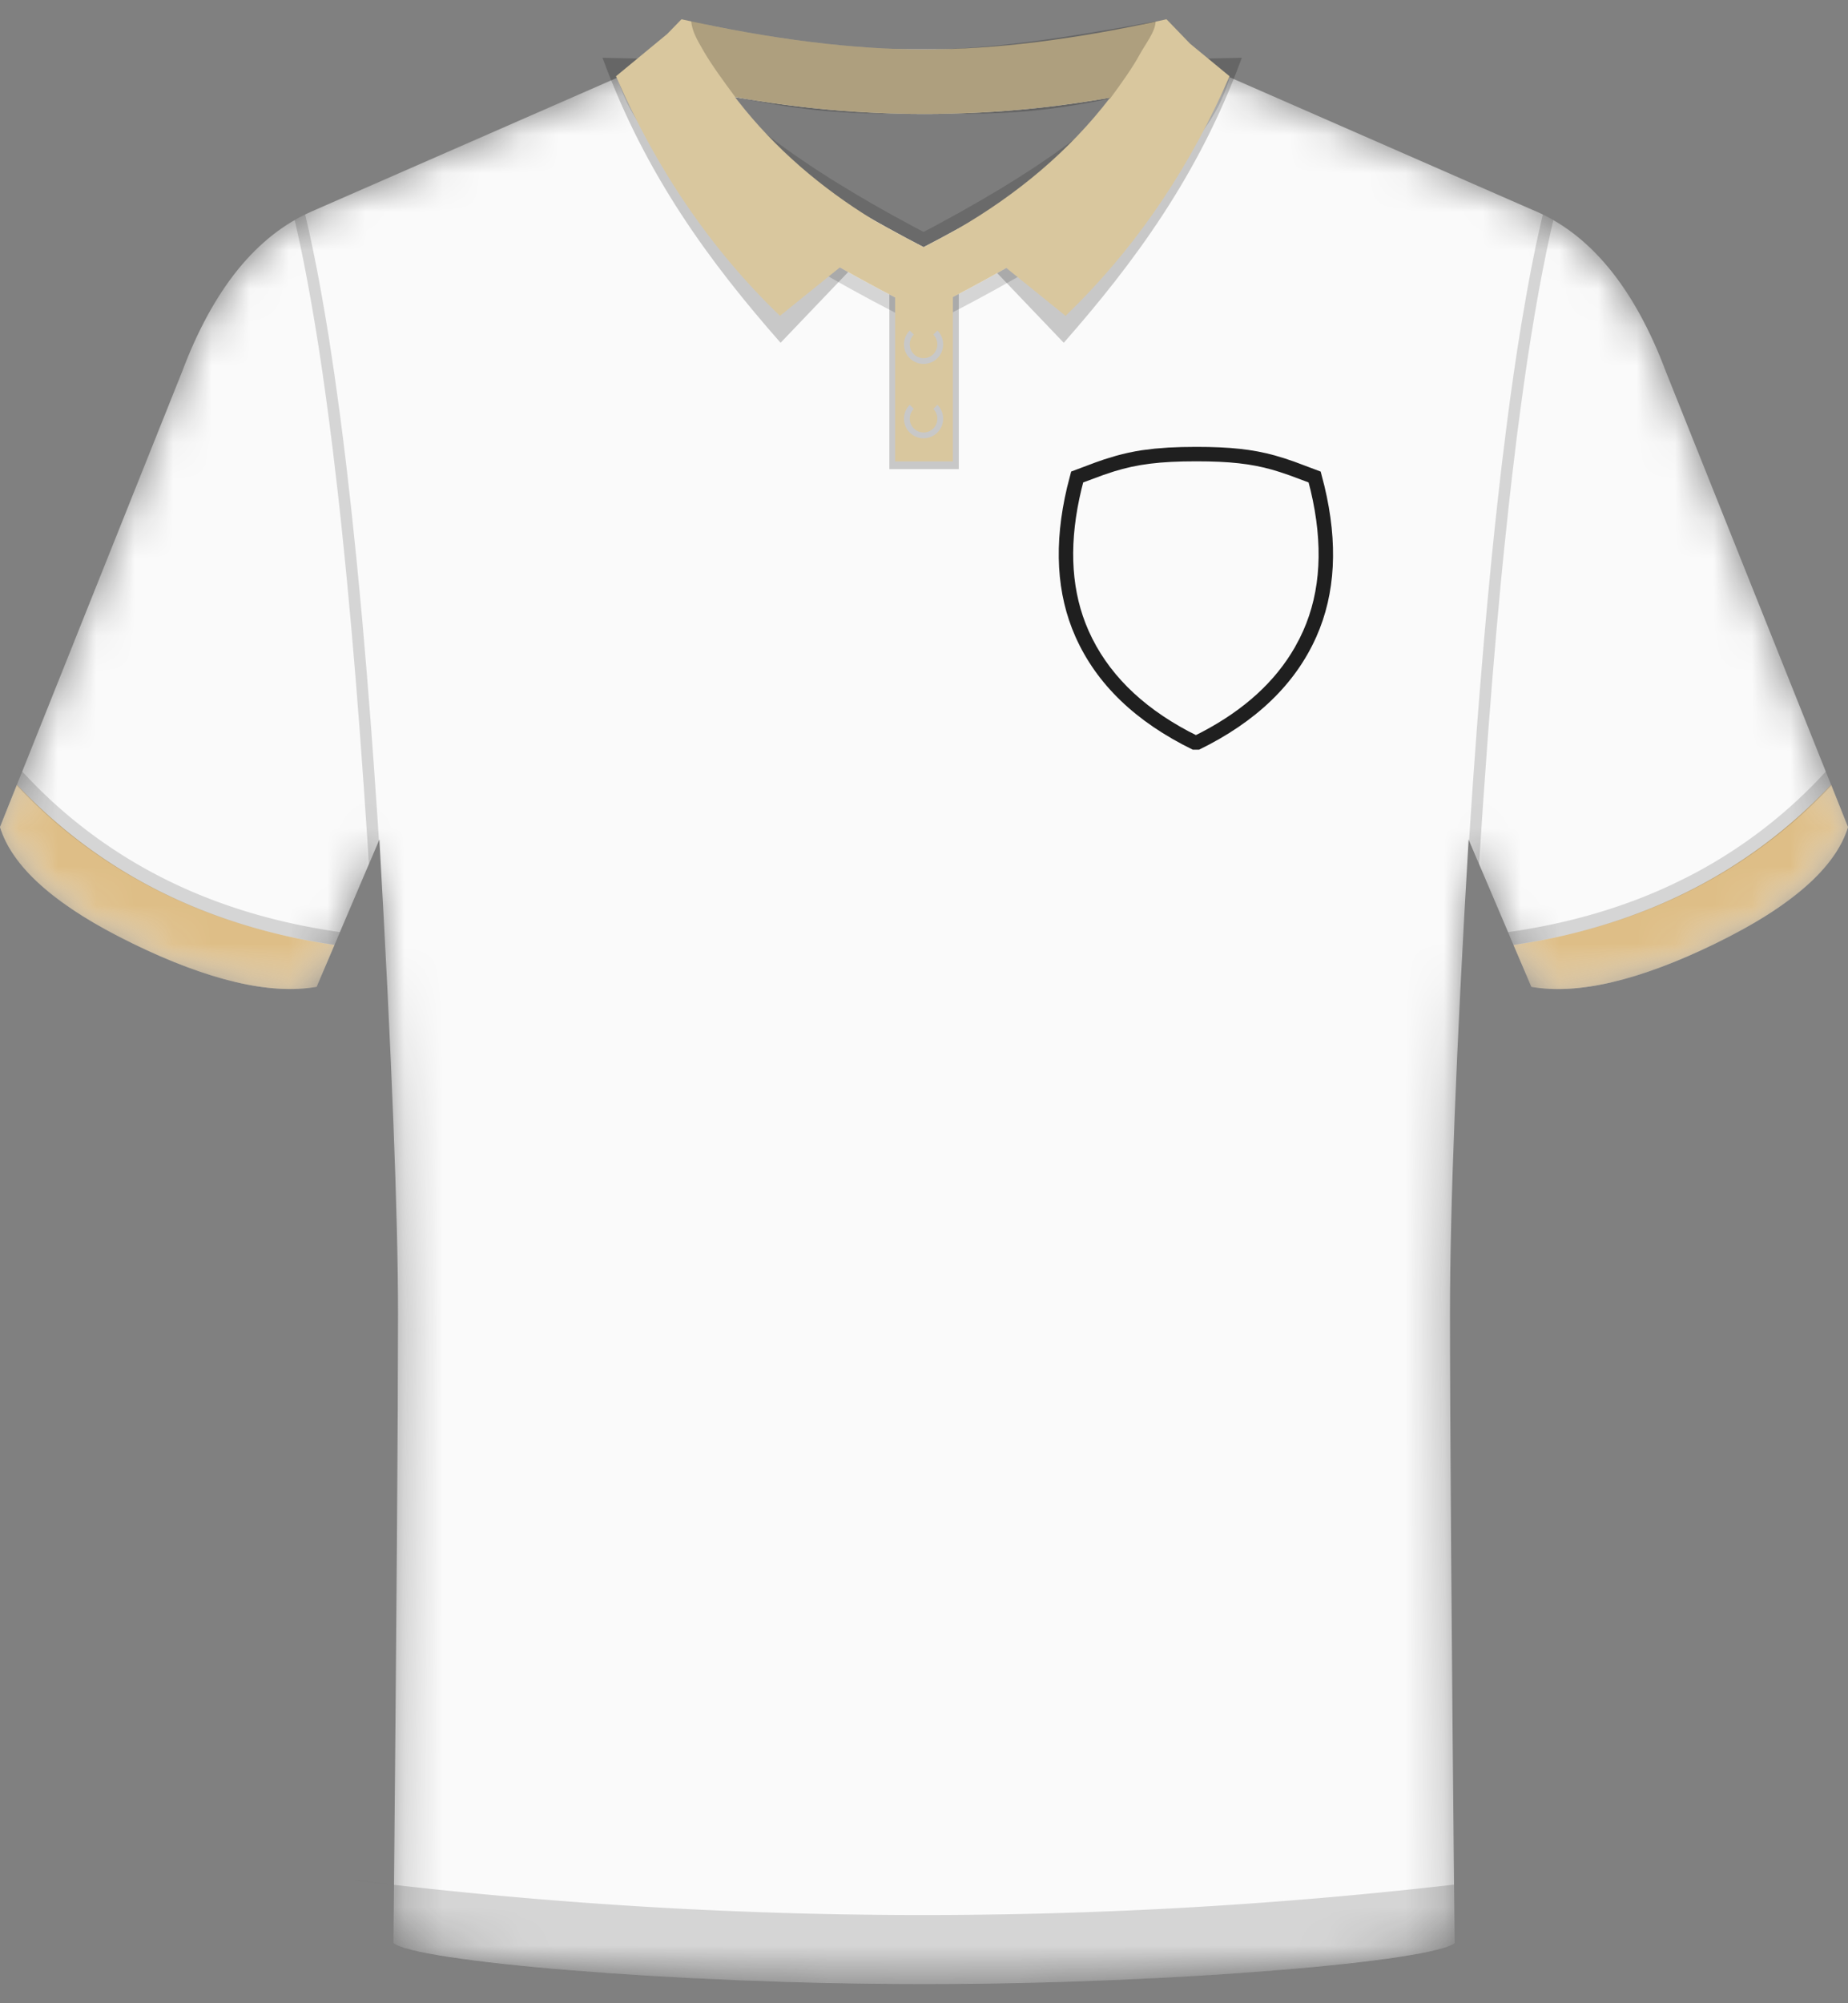 <svg viewBox="0 0 48 52" xmlns="http://www.w3.org/2000/svg" xmlns:xlink="http://www.w3.org/1999/xlink" title="Guimaraes Home 24-25">
                        <rect x="0" y="0" width="48" height="52" fill="#808080" stroke="none"/>
                        <defs>
                            <path id="kit" d="M10.22 50.435c.079-8.326.118-13.766.118-16.32 0-2.553-.161-6.661-.484-12.324l-1.63 3.825c-1.213.21-2.806-.165-4.778-1.125-1.92-.933-3.059-1.912-3.418-2.937L0 21.469 4.725 9.66c.809-2.154 1.936-3.546 3.381-4.176l8.278-3.621c.72-.393 3.26-.588 7.617-.586 4.357.003 6.894.198 7.613.586l8.162 3.572c1.502.604 2.669 2.013 3.499 4.225L48 21.47c-.325 1.055-1.473 2.063-3.446 3.022-1.972.96-3.565 1.335-4.778 1.125l-1.63-3.825c-.323 5.467-.484 9.575-.484 12.325s.04 8.19.119 16.319c-.535.464-7.158 1.065-13.78 1.065-6.623 0-13.246-.6-13.78-1.065Z"></path>
                            
                        </defs>
                        <mask id="kitMask" fill="#fff">
                            <use xlink:href="#kit"></use>
                        </mask>
                        <g fill="none" fill-rule="evenodd">
                            
            <path fill="#fafafa" d="M10.22 50.435c.079-8.326.118-13.766.118-16.32 0-2.553-.161-6.661-.484-12.324l-1.63 3.825c-1.213.21-2.806-.165-4.778-1.125-1.92-.933-3.059-1.912-3.418-2.937L0 21.469 4.725 9.66c.809-2.154 1.936-3.546 3.381-4.176l8.278-3.621c.72-.393 3.26-.588 7.617-.586 4.357.003 6.894.198 7.613.586l8.162 3.572c1.502.604 2.669 2.013 3.499 4.225L48 21.47c-.325 1.055-1.473 2.063-3.446 3.022-1.972.96-3.565 1.335-4.778 1.125l-1.63-3.825c-.323 5.467-.484 9.575-.484 12.325s.04 8.19.119 16.319c-.535.464-7.158 1.065-13.78 1.065-6.623 0-13.246-.6-13.78-1.065Z" coloured="" opacity="1" mask="url(#kitMask)" id="base"></path><g fill="none" fill-rule="evenodd" id="collar-06"><path fill="#000" fill-opacity=".5" fill-rule="nonzero" d="M18.238,2.353 C20.164,2.758 22.089,2.96 24.014,2.96 C25.92,2.96 27.825,2.762 29.733,2.364 C29.365,2.853 28.764,3.415 27.923,4.035 L27.575,4.285 L27.202,4.541 C27.009,4.67 26.807,4.801 26.595,4.934 L26.158,5.204 L25.696,5.478 L25.208,5.757 L24.954,5.899 L24.428,6.185 L23.99,6.415 L23.551,6.185 L23.025,5.899 L22.524,5.617 L22.049,5.341 L21.385,4.935 L20.875,4.606 L20.405,4.286 C20.225,4.16 20.054,4.035 19.893,3.914 L19.583,3.673 C19.024,3.226 18.599,2.814 18.305,2.442 Z"></path><path fill="#000" fill-rule="nonzero" d="M31.61,1.857 L31.935,2.003 C31.604,3.34 30.269,4.749 27.955,6.261 L27.647,6.459 L27.178,6.751 L26.93,6.9 L26.424,7.196 L25.888,7.497 L25.333,7.799 L25.046,7.951 L24.75,8.105 L23.989,8.493 L23.226,8.104 L22.643,7.798 L22.088,7.496 L21.818,7.345 L21.552,7.194 L20.922,6.824 L20.328,6.458 C17.831,4.874 16.393,3.403 16.045,2.01 L16.371,1.868 C16.652,3.11 17.933,4.477 20.213,5.967 L20.516,6.162 L20.983,6.452 L21.729,6.892 L22.257,7.19 L22.81,7.49 L23.387,7.793 L23.989,8.1 L24.591,7.793 L25.169,7.49 L25.721,7.19 L26.25,6.892 L26.875,6.525 L27.463,6.162 C29.939,4.591 31.322,3.156 31.61,1.857 Z M17.961,0.556 L18.308,0.63 C18.212,0.864 18.162,1.106 18.162,1.35 C18.162,1.772 18.646,2.439 19.601,3.236 L19.798,3.397 L20.104,3.634 L20.348,3.815 L20.603,3.997 L21.163,4.377 L21.568,4.637 L22.225,5.038 L22.695,5.312 L23.192,5.591 L23.714,5.875 L23.989,6.019 L24.261,5.877 L24.911,5.522 L25.517,5.177 L25.975,4.906 L26.409,4.638 L26.813,4.379 L27.004,4.252 L27.371,4.001 L27.715,3.753 C28.983,2.819 29.692,2.015 29.801,1.496 L29.814,1.408 L29.817,1.35 C29.817,1.108 29.767,0.868 29.674,0.634 L30.015,0.562 C30.098,0.771 30.146,0.986 30.162,1.202 L30.167,1.35 L30.164,1.422 C30.115,2.032 29.454,2.867 28.158,3.859 L27.923,4.035 L27.575,4.285 L27.202,4.541 L26.906,4.736 L26.595,4.934 L26.158,5.204 L25.696,5.478 L25.208,5.757 L24.954,5.899 L24.428,6.185 L23.99,6.415 L23.551,6.185 L23.025,5.899 L22.524,5.617 L21.821,5.204 L21.385,4.935 L20.875,4.606 L20.405,4.286 L20.142,4.098 L19.893,3.914 L19.583,3.673 C18.395,2.724 17.812,1.928 17.812,1.35 C17.812,1.149 17.841,0.949 17.897,0.752 L17.961,0.556 Z" opacity=".15"></path><rect width="1.804" height="5" x="23.1" y="7.177" fill="#000" fill-opacity=".2"></rect><path fill="#000" fill-opacity=".2" fill-rule="nonzero" d="M15.65,1.5 L17.794,1.544 L18.491,2.357 C19.889,3.972 21.321,5.474 23.048,5.996 L20.275,8.898 C18.45,6.823 16.767,4.552 15.65,1.5 Z M32.255,1.5 L30.111,1.544 L29.413,2.357 C28.015,3.972 26.584,5.474 24.857,5.996 L27.63,8.898 C29.455,6.823 31.138,4.552 32.255,1.5 Z"></path><path fill="#d9c79e" fill-rule="nonzero" d="M30.299,0.5 L30.91,1.133 L31.936,1.979 C30.948,4.255 29.643,6.21 28.028,7.852 L27.677,8.199 L26.137,6.955 L25.721,7.19 L25.169,7.49 L24.75,7.71 L24.75,11.977 L23.25,11.977 L23.25,7.721 L22.81,7.49 L22.257,7.19 L21.815,6.941 L20.259,8.199 C18.481,6.488 17.059,4.417 16,1.979 L17.331,0.881 L17.701,0.5 C20.054,1.022 22.154,1.283 24.001,1.284 C25.838,1.285 27.938,1.024 30.299,0.5 Z M24.349,10.508 L24.243,10.614 L24.284,10.664 C24.381,10.804 24.367,10.997 24.243,11.122 C24.102,11.262 23.875,11.262 23.735,11.122 C23.595,10.982 23.595,10.754 23.735,10.614 L23.629,10.508 L23.58,10.565 C23.432,10.765 23.448,11.047 23.629,11.228 C23.828,11.427 24.15,11.427 24.349,11.228 C24.547,11.029 24.547,10.707 24.349,10.508 Z M24.349,8.579 L24.243,8.685 L24.284,8.735 C24.381,8.874 24.367,9.068 24.243,9.192 C24.102,9.333 23.875,9.333 23.735,9.192 C23.595,9.052 23.595,8.825 23.735,8.685 L23.629,8.579 L23.58,8.636 C23.432,8.835 23.448,9.118 23.629,9.298 C23.828,9.497 24.15,9.497 24.349,9.298 C24.547,9.1 24.547,8.778 24.349,8.579 Z M19.09,2.519 L19.165,2.616 C20.125,3.847 21.315,4.87 22.697,5.716 L23.025,5.899 L23.551,6.185 L23.99,6.415 L24.428,6.185 L24.879,5.939 C26.442,5.029 27.779,3.912 28.833,2.537 C27.226,2.819 25.62,2.96 24.014,2.96 C22.373,2.96 20.732,2.813 19.09,2.519 Z" coloured="" opacity="1"></path><path fill="#000" fill-opacity=".2" fill-rule="nonzero" d="M17.952,0.553 L17.701,0.5 C20.054,1.022 22.154,1.283 24.001,1.284 C25.761,1.285 27.738,0.968 30.015,0.556 C30.015,0.819 29.743,1.151 29.588,1.44 C29.433,1.73 29.102,2.201 28.836,2.556 C26.93,2.954 25.909,2.96 24.003,2.96 C22.077,2.96 21.022,2.92 19.096,2.516 C18.81,2.133 18.487,1.689 18.288,1.347 C18.089,1.005 17.982,0.817 17.952,0.553 Z"></path></g><path d="M47.56 20.365 48 21.47c-.325 1.055-1.473 2.063-3.446 3.022-1.972.96-3.565 1.335-4.778 1.125l-.464-1.088.261-.038c1.596-.263 3.05-.728 4.364-1.398a13.078 13.078 0 0 0 3.622-2.727Zm-47.118.001a13.078 13.078 0 0 0 3.62 2.726c1.315.67 2.77 1.135 4.365 1.398l.26.038-.463 1.088c-1.213.21-2.806-.165-4.778-1.125-1.92-.933-3.059-1.912-3.418-2.937L0 21.469l.442-1.103Z" fill="#debe87" fill-rule="nonzero" coloured="" opacity="1" mask="url(#kitMask)" id="trim-01"></path><path fill="#1f1f1f" d="M31.071,11.6 C31.956,11.6 32.534,11.664 33.104,11.82 L33.358,11.896 L33.616,11.983 L34.303,12.241 L34.4,12.614 C34.758,14.104 34.689,15.411 34.19,16.531 C33.641,17.763 32.623,18.739 31.145,19.46 L30.981,19.46 C29.502,18.739 28.484,17.763 27.935,16.531 C27.44,15.42 27.368,14.125 27.716,12.652 L27.822,12.241 L28.459,12.002 L28.683,11.924 L28.986,11.832 C29.205,11.771 29.424,11.723 29.659,11.687 L30,11.645 L30.35,11.618 C30.568,11.606 30.806,11.6 31.071,11.6 Z M31.071,11.975 C30.118,11.975 29.541,12.051 28.936,12.237 L28.659,12.329 L28.135,12.523 L28.09,12.699 C27.771,14.025 27.807,15.184 28.195,16.181 L28.277,16.378 C28.755,17.448 29.617,18.316 30.87,18.983 L31.063,19.081 L31.223,19 C32.323,18.421 33.124,17.689 33.632,16.803 L33.753,16.578 L33.848,16.378 C34.307,15.347 34.374,14.134 34.043,12.734 L33.989,12.523 L33.493,12.338 L33.245,12.254 L33.034,12.19 C32.489,12.038 31.939,11.975 31.071,11.975 Z" coloured="" opacity="1" mask="url(#kitMask)" id="badge-07"></path>
        
                            <path fill-opacity="0.15" fill="#000000" fill-rule="nonzero" d="m10.234 48.926-1.257-.15a120.817 120.817 0 0 0 28.788.145l.016 1.514a.67.67 0 0 1-.206.101l-.168.052-.21.052-.25.052-.288.053-.324.052-.752.103-.879.1-.734.072-.791.07-.845.064-1.197.079-1.267.07-.988.044-.674.025-1.376.041-.698.015-1.411.018L24 51.5l-1.076-.005-1.057-.015-1.046-.024-1.029-.032-1.006-.04-.656-.03-1.267-.069-1.197-.079-.844-.065-.792-.069-.734-.072-.878-.1-.577-.077-.5-.078-.288-.053-.25-.052-.21-.052-.168-.052a.67.67 0 0 1-.206-.101l.014-1.509Zm37.19-28.899.144.361a13.074 13.074 0 0 1-3.592 2.696c-1.314.67-2.769 1.136-4.364 1.398l-.3.045-.142-.331c1.555-.22 2.974-.632 4.258-1.234l.389-.19a12.714 12.714 0 0 0 3.426-2.55l.18-.195Zm-46.99.357.144-.361-.112-.121a12.762 12.762 0 0 0 3.724 2.87c1.383.706 2.93 1.18 4.64 1.423l-.142.331-.293-.044c-1.596-.262-3.05-.728-4.364-1.398a13.074 13.074 0 0 1-3.597-2.7ZM7.926 5.567l.101.436.106.498.105.524.102.549.1.575.1.6.143.95.14 1.008.09.703.089.73.129 1.143.125 1.2.08.833.08.859.114 1.336.11 1.394.07.962.103 1.49.029.46-.262.614-.03-.511-.1-1.478-.103-1.423-.107-1.366-.111-1.311-.116-1.256-.08-.806-.08-.781-.084-.756-.128-1.089-.088-.694-.09-.67-.091-.645-.093-.62-.096-.596-.097-.57-.099-.546-.1-.521-.103-.497-.13-.583.135-.075.137-.07Zm32.148 0c.092.045.183.094.273.145l-.079.344-.103.484-.102.51-.1.533-.098.558-.096.583-.095.608-.092.632-.09.658-.09.682-.129 1.07-.084.744-.123 1.162-.08.806-.115 1.256-.111 1.31-.107 1.367-.137 1.91-.098 1.497-.26-.61.097-1.459.105-1.452.073-.936.113-1.355.078-.872.12-1.258.083-.807.085-.782.086-.755.134-1.085.091-.69.094-.666.095-.64.098-.613.15-.872.102-.55.13-.65.135-.61.047-.197Z"></path>
                        </g>
                    </svg>